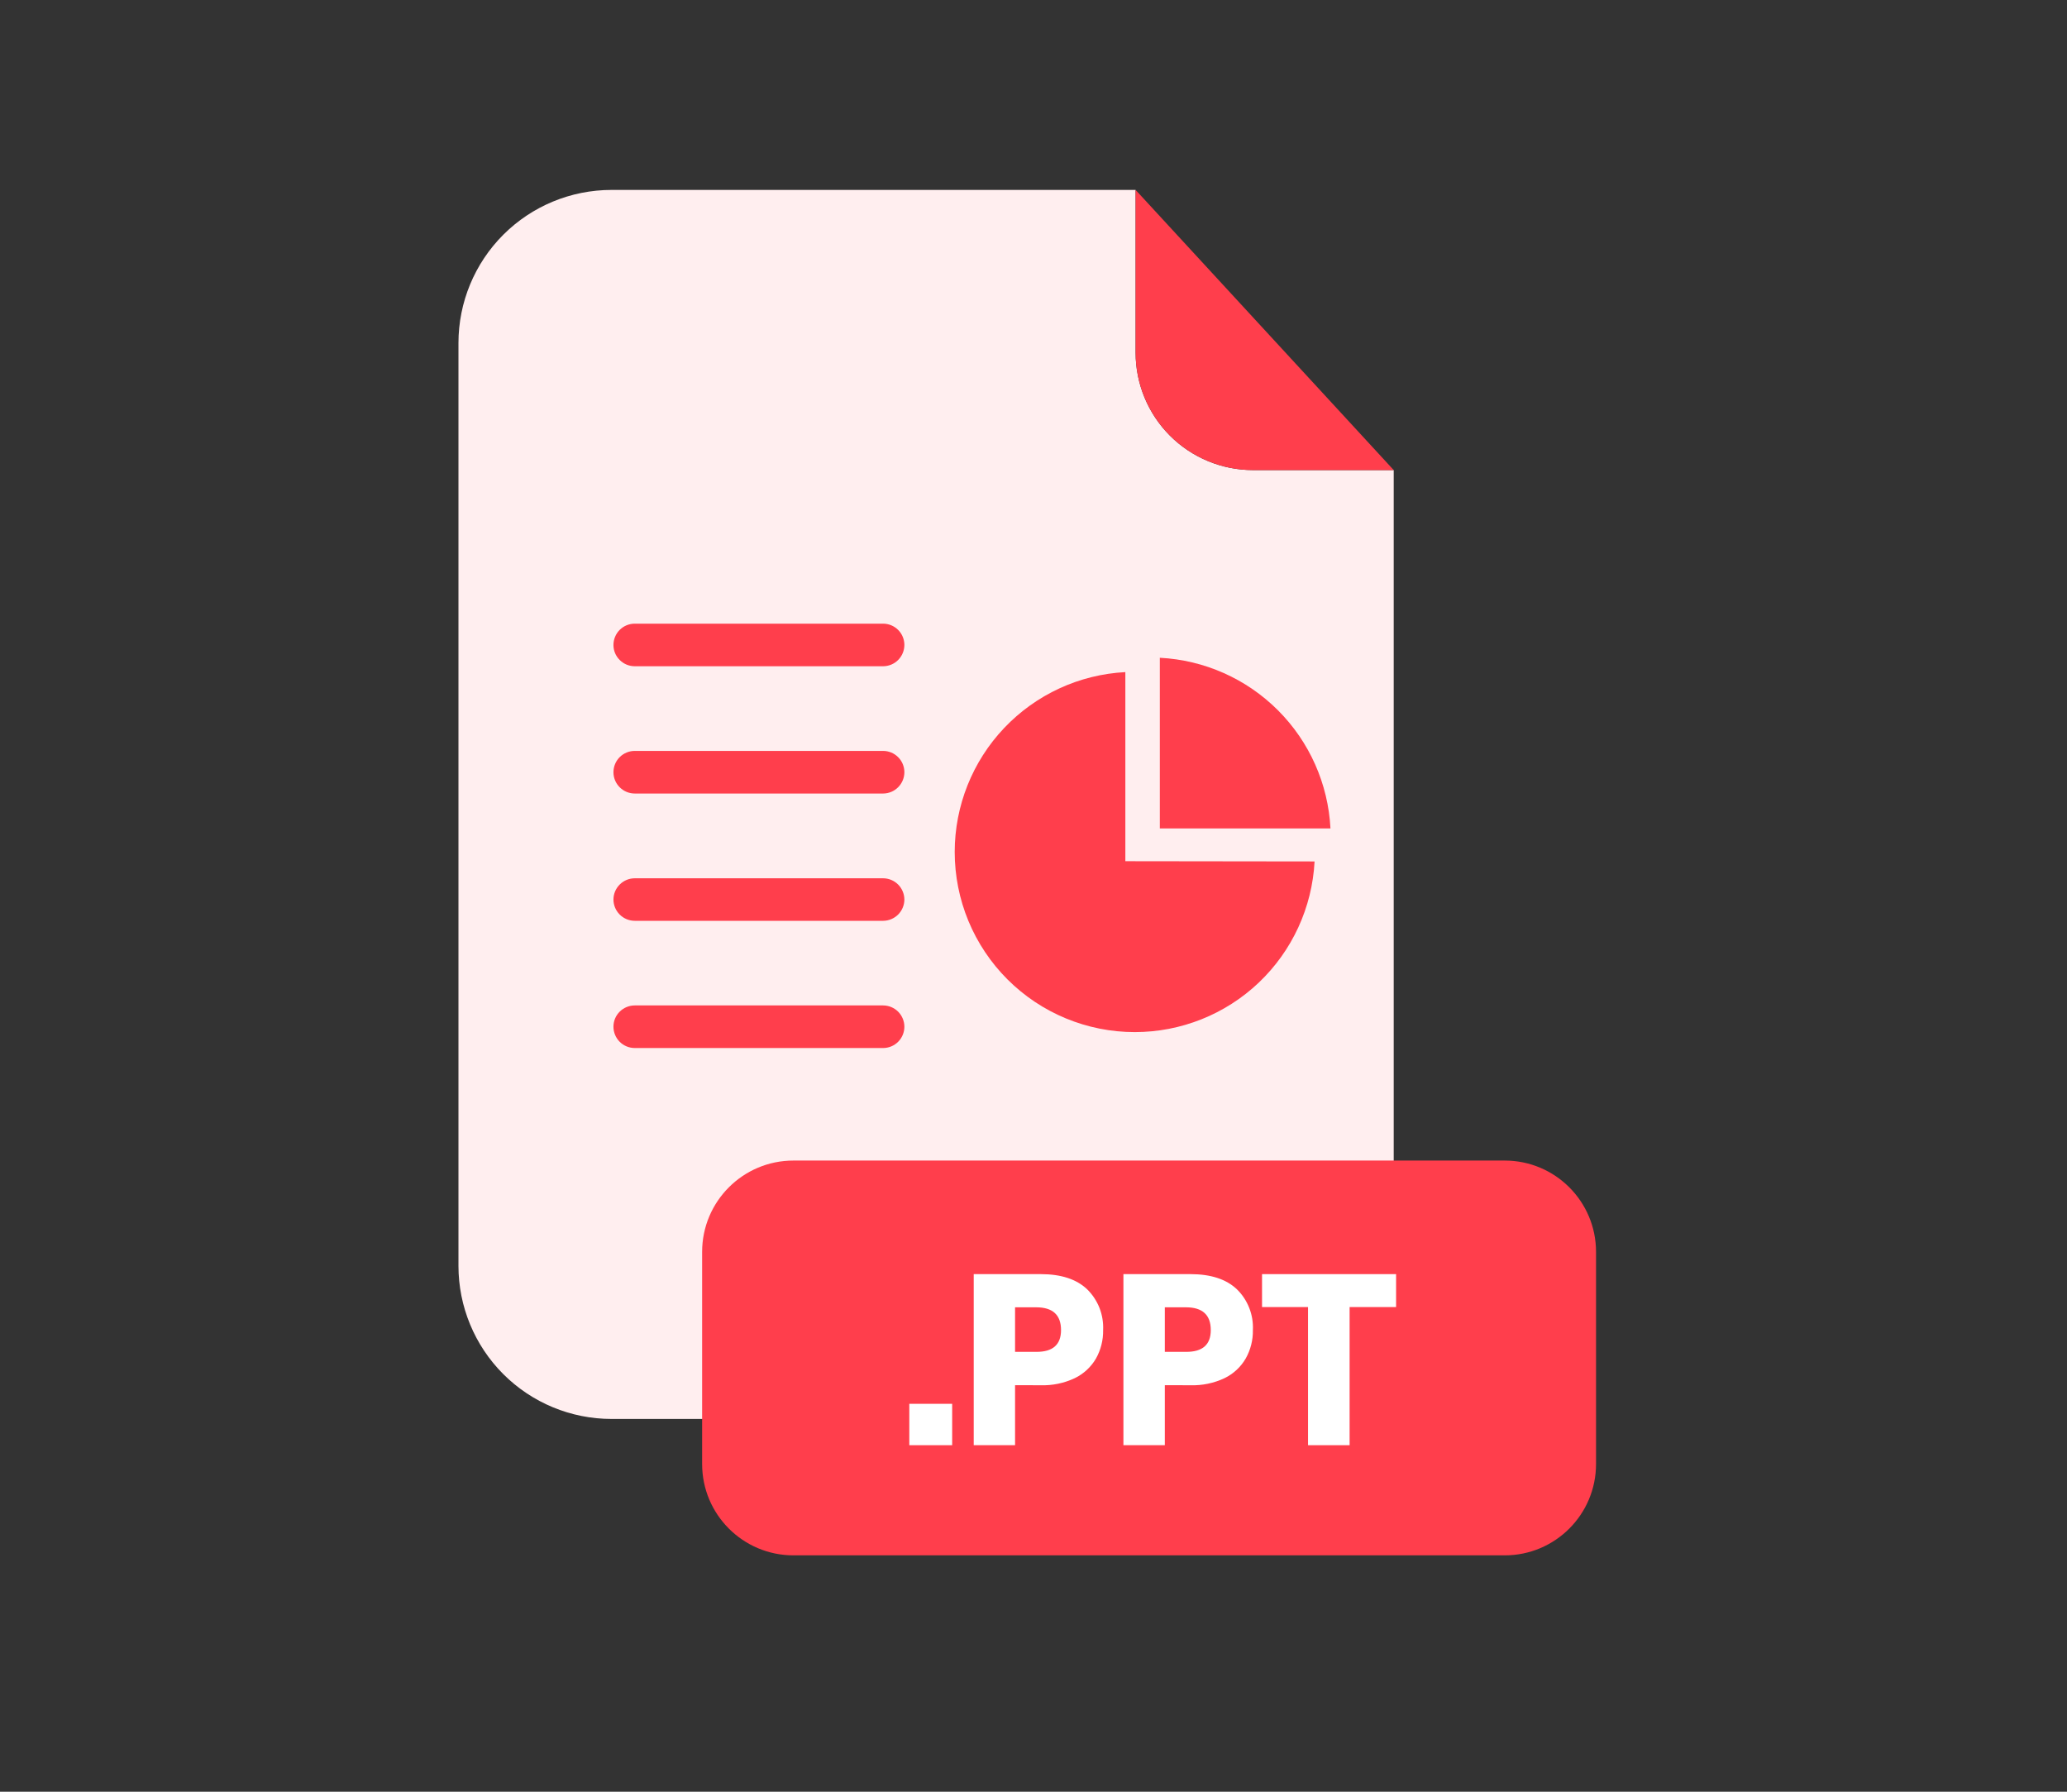 <svg width="60" height="52" viewBox="0 0 60 52" fill="none" xmlns="http://www.w3.org/2000/svg">
<rect x="0" y="0" width="60" height="52" fill="#333333" stroke="none"/>
<path d="M36.368 13.643C35.465 13.642 34.6 13.283 33.962 12.645C33.324 12.007 32.965 11.141 32.964 10.239V5.512H17.751C16.572 5.512 15.442 5.98 14.609 6.813C13.776 7.646 13.308 8.776 13.308 9.955V36.738C13.308 37.917 13.776 39.047 14.609 39.88C15.442 40.713 16.572 41.181 17.751 41.181H36.011C36.595 41.182 37.173 41.067 37.712 40.844C38.252 40.62 38.742 40.293 39.154 39.881C39.567 39.468 39.894 38.978 40.118 38.439C40.341 37.9 40.456 37.322 40.456 36.738V13.643H36.368Z" fill="#FFEEEF"/>
<path d="M40.456 13.643H36.368C35.466 13.642 34.6 13.283 33.962 12.645C33.324 12.007 32.965 11.141 32.964 10.239V5.512L40.456 13.643Z" fill="#FF3E4C"/>
<path d="M43.678 33.682H23.032C21.568 33.682 20.381 34.869 20.381 36.333V42.489C20.381 43.953 21.568 45.14 23.032 45.14H43.678C45.142 45.14 46.329 43.953 46.329 42.489V36.333C46.329 34.869 45.142 33.682 43.678 33.682Z" fill="#FF3E4C"/>
<path d="M27.639 40.742V41.943H26.395V40.742H27.639Z" fill="white"/>
<path d="M29.465 40.201V41.943H28.265V36.978H30.21C30.8 36.978 31.249 37.125 31.557 37.418C31.713 37.571 31.835 37.756 31.916 37.96C31.995 38.164 32.031 38.383 32.021 38.602C32.026 38.89 31.955 39.175 31.814 39.427C31.67 39.674 31.456 39.872 31.199 39.997C30.89 40.143 30.55 40.214 30.208 40.203L29.465 40.201ZM30.799 38.602C30.799 38.161 30.558 37.941 30.076 37.941H29.465V39.234H30.076C30.558 39.238 30.799 39.028 30.799 38.602Z" fill="white"/>
<path d="M33.812 40.201V41.943H32.61V36.978H34.555C35.146 36.978 35.596 37.125 35.904 37.418C36.061 37.571 36.183 37.756 36.263 37.96C36.343 38.164 36.379 38.383 36.368 38.602C36.374 38.89 36.302 39.175 36.16 39.427C36.017 39.674 35.803 39.872 35.546 39.997C35.237 40.143 34.897 40.214 34.555 40.203L33.812 40.201ZM35.146 38.602C35.146 38.161 34.905 37.941 34.423 37.941H33.812V39.234H34.423C34.905 39.238 35.146 39.028 35.146 38.602Z" fill="white"/>
<path d="M40.525 36.978V37.934H39.176V41.943H37.969V37.934H36.634V36.978H40.525Z" fill="white"/>
<path d="M25.639 19.336H18.426C18.262 19.336 18.105 19.271 17.989 19.155C17.872 19.04 17.807 18.883 17.807 18.719C17.807 18.555 17.872 18.397 17.988 18.281C18.104 18.165 18.262 18.1 18.426 18.1H25.633C25.797 18.1 25.954 18.165 26.07 18.281C26.187 18.397 26.252 18.555 26.252 18.719C26.251 18.881 26.187 19.038 26.072 19.153C25.958 19.269 25.802 19.334 25.639 19.336Z" fill="#FF3E4C"/>
<path d="M25.639 23.03H18.426C18.262 23.03 18.105 22.965 17.989 22.849C17.872 22.733 17.807 22.576 17.807 22.412C17.807 22.248 17.872 22.09 17.988 21.974C18.104 21.858 18.262 21.793 18.426 21.793H25.633C25.797 21.793 25.954 21.858 26.07 21.974C26.187 22.09 26.252 22.248 26.252 22.412C26.251 22.575 26.187 22.731 26.072 22.846C25.958 22.962 25.802 23.028 25.639 23.03Z" fill="#FF3E4C"/>
<path d="M25.639 26.724H18.426C18.262 26.724 18.104 26.658 17.988 26.542C17.872 26.426 17.807 26.269 17.807 26.104C17.808 25.941 17.874 25.785 17.99 25.67C18.106 25.555 18.262 25.49 18.426 25.49H25.633C25.797 25.49 25.954 25.555 26.07 25.671C26.186 25.787 26.251 25.944 26.252 26.108C26.251 26.27 26.186 26.426 26.072 26.541C25.957 26.656 25.802 26.722 25.639 26.724Z" fill="#FF3E4C"/>
<path d="M25.639 30.416H18.426C18.262 30.416 18.104 30.351 17.988 30.235C17.872 30.119 17.807 29.961 17.807 29.797C17.807 29.633 17.872 29.476 17.989 29.36C18.105 29.245 18.262 29.18 18.426 29.18H25.633C25.797 29.18 25.954 29.245 26.07 29.36C26.186 29.476 26.251 29.633 26.252 29.797C26.252 29.96 26.188 30.117 26.073 30.233C25.958 30.349 25.802 30.415 25.639 30.416Z" fill="#FF3E4C"/>
<path d="M32.666 24.994V19.506C31.329 19.576 30.07 20.157 29.148 21.129C28.227 22.1 27.713 23.388 27.713 24.727C27.713 25.413 27.848 26.093 28.11 26.727C28.373 27.361 28.758 27.938 29.243 28.423C29.729 28.909 30.305 29.294 30.939 29.556C31.574 29.819 32.254 29.954 32.94 29.954C34.279 29.954 35.567 29.44 36.538 28.519C37.509 27.597 38.089 26.338 38.159 25.001L32.666 24.994Z" fill="#FF3E4C"/>
<path d="M33.667 19.09V24.043H38.62C38.554 22.751 38.011 21.529 37.096 20.614C36.181 19.699 34.959 19.156 33.667 19.09Z" fill="#FF3E4C"/>
</svg>
